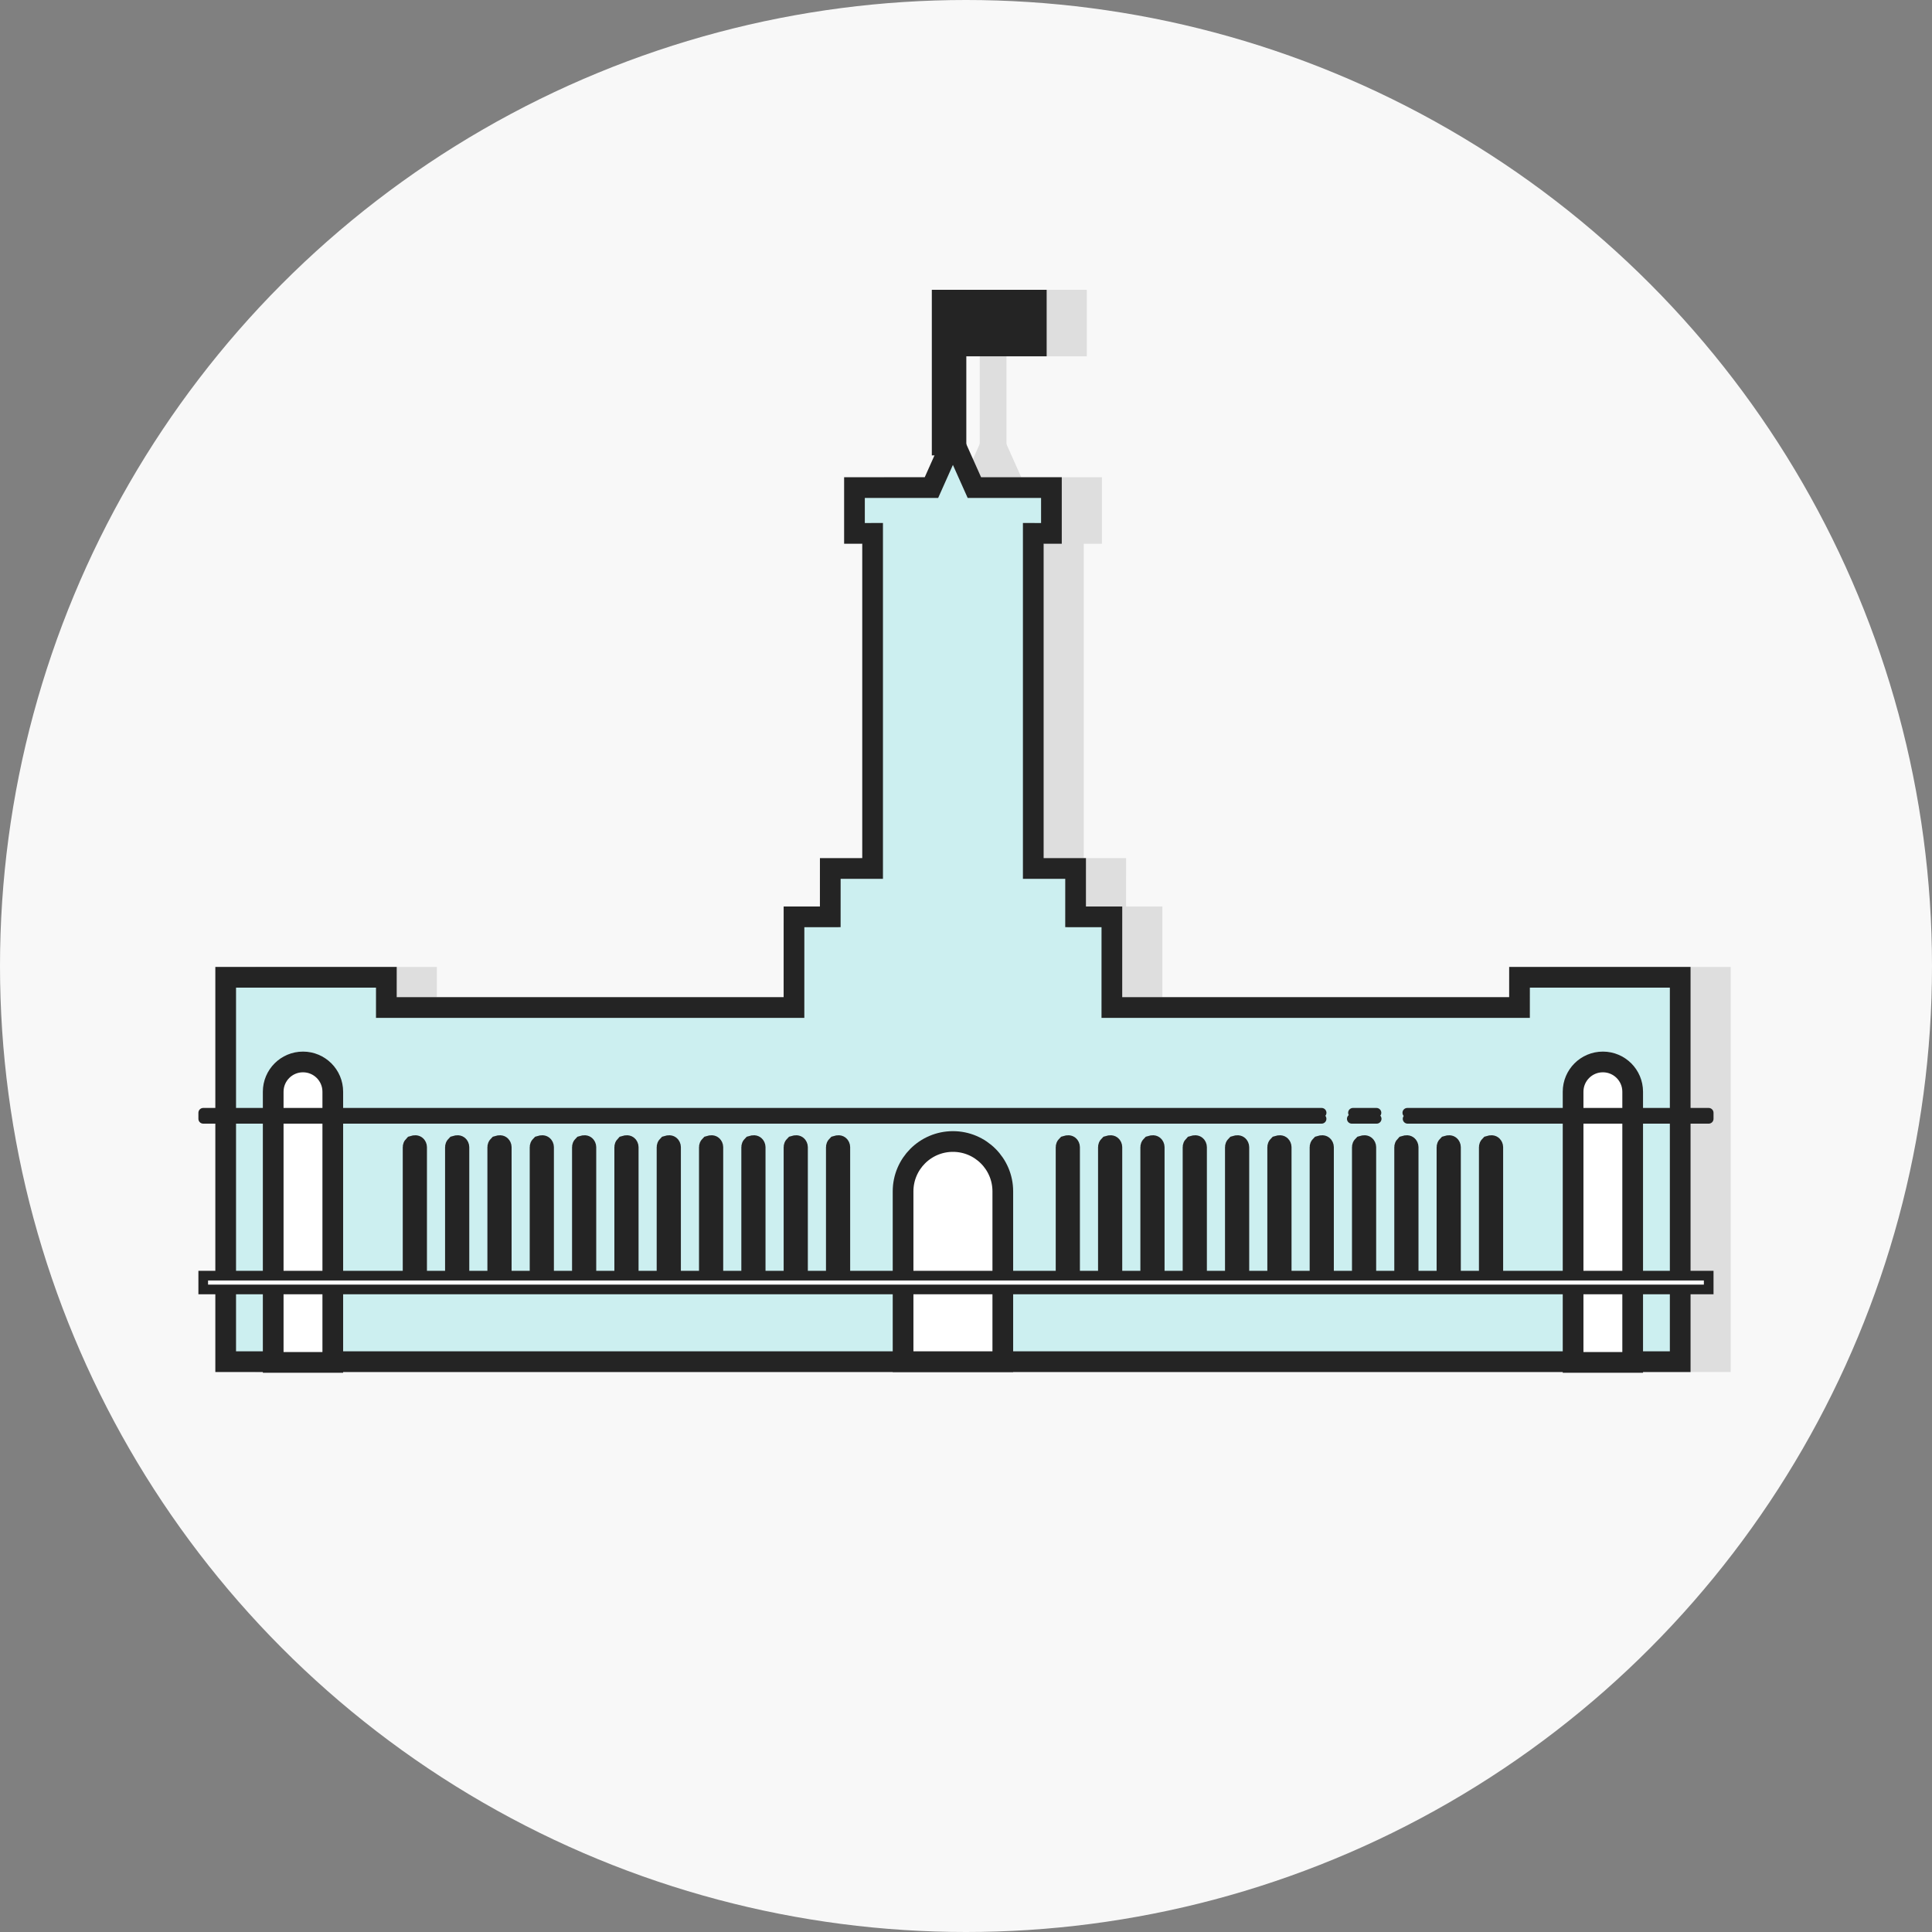 <?xml version="1.0" encoding="UTF-8"?>
<svg width="140px" height="140px" viewBox="0 0 140 140" version="1.1" xmlns="http://www.w3.org/2000/svg" xmlns:xlink="http://www.w3.org/1999/xlink">
    <rect x="0" y="0" width="140" height="140" fill="#808080" stroke="none"/>
    <title>vignette_buergeramt</title>
    <g id="vignette_buergeramt" stroke="none" stroke-width="1" fill="none" fill-rule="evenodd">
        <g>
            <circle id="Oval" fill="#F8F8F8" cx="70" cy="70" r="70"></circle>
            <g id="Group" transform="translate(14, 21)">
                <rect id="Rectangle-Copy-6" stroke="#DEDEDE" stroke-width="0.75" fill="#DEDEDE" transform="translate(57.963, 6.572) scale(-1, 1) translate(-57.963, -6.572) " x="57.369" y="1.816" width="1.188" height="9.512"></rect>
                <rect id="Rectangle-Copy-7" stroke="#DEDEDE" stroke-width="0.657" fill="#DEDEDE" x="58.072" y="0.329" width="6.353" height="4.162"></rect>
                <path d="M58.474,11.498 L59.649,14.126 L65.303,14.127 L65.303,17.855 L63.988,17.854 L63.988,41.728 L67.056,41.728 L67.055,45.232 L69.685,45.233 L69.684,51.804 L98.814,51.804 L98.815,49.614 L110.867,49.614 L110.867,77.877 L5.058,77.877 L5.058,49.614 L17.111,49.614 L17.11,51.804 L46.24,51.804 L46.241,45.233 L48.869,45.232 L48.87,41.728 L51.936,41.728 L51.936,17.854 L50.622,17.855 L50.622,14.127 L56.274,14.126 L57.446,11.498 L58.474,11.498 Z" id="Combined-Shape" stroke="#DEDEDE" stroke-width="1.091" fill="#DEDEDE"></path>
                <path d="M55.432,11.703 L56.607,14.331 L62.19,14.332 L62.19,17.65 L60.875,17.649 L60.875,41.933 L63.942,41.933 L63.941,45.437 L66.571,45.438 L66.57,52.009 L96.109,52.009 L96.11,49.819 L107.754,49.819 L107.754,77.673 L2.354,77.673 L2.354,49.819 L13.997,49.819 L13.996,52.009 L43.535,52.009 L43.536,45.438 L46.164,45.437 L46.165,41.933 L49.232,41.933 L49.232,17.649 L47.918,17.65 L47.918,14.332 L53.497,14.331 L54.67,11.703 L55.432,11.703 Z" id="Combined-Shape" stroke="#242424" stroke-width="1.5" fill="#CCEFF0"></path>
                <path d="M55.054,61.718 C56.052,61.718 56.955,62.123 57.609,62.777 C58.263,63.431 58.667,64.334 58.667,65.332 L58.667,65.332 L58.667,77.673 L51.44,77.673 L51.44,65.332 C51.44,64.334 51.845,63.431 52.498,62.777 C53.152,62.123 54.056,61.718 55.054,61.718 Z" id="Rectangle" stroke="#242424" stroke-width="1.5" fill="#FFFFFF"></path>
                <rect id="Rectangle-Copy-6" stroke="#242424" stroke-width="1.5" fill="#FFFFFF" transform="translate(55.054, 6) scale(-1, 1) translate(-55.054, -6) " x="54.835" y="0.75" width="1" height="10.5"></rect>
                <rect id="Rectangle-Copy-7" stroke="#242424" stroke-width="0.657" fill="#242424" x="55.163" y="0.329" width="6.353" height="4.162"></rect>
                <g id="Group-21" transform="translate(0.64, 61.249)" fill="#FFFFFF" stroke="#242424" stroke-width="1.5">
                    <path d="M15.332,0.787 C15.457,0.75 15.488,0.764 15.511,0.787 C15.534,0.81 15.548,0.841 15.548,0.876 L15.548,0.876 L15.548,10.159 L15.295,10.159 L15.295,0.876 C15.295,0.841 15.31,0.81 15.332,0.787 Z" id="Rectangle-Copy-10"></path>
                    <path d="M62.649,0.787 C62.773,0.75 62.805,0.764 62.827,0.787 C62.85,0.81 62.864,0.841 62.864,0.876 L62.864,0.876 L62.864,10.159 L62.612,10.159 L62.612,0.876 C62.612,0.841 62.626,0.81 62.649,0.787 Z" id="Rectangle-Copy-22"></path>
                    <path d="M33.733,0.787 C33.857,0.75 33.889,0.764 33.912,0.787 C33.935,0.81 33.949,0.841 33.949,0.876 L33.949,0.876 L33.949,10.159 L33.696,10.159 L33.696,0.876 C33.696,0.841 33.71,0.81 33.733,0.787 Z" id="Rectangle-Copy-17"></path>
                    <path d="M81.05,0.787 C81.174,0.75 81.206,0.764 81.228,0.787 C81.251,0.81 81.265,0.841 81.265,0.876 L81.265,0.876 L81.265,10.159 L81.013,10.159 L81.013,0.876 C81.013,0.841 81.027,0.81 81.05,0.787 Z" id="Rectangle-Copy-23"></path>
                    <path d="M24.533,0.787 C24.657,0.75 24.689,0.764 24.711,0.787 C24.734,0.81 24.748,0.841 24.748,0.876 L24.748,0.876 L24.748,10.159 L24.496,10.159 L24.496,0.876 C24.496,0.841 24.51,0.81 24.533,0.787 Z" id="Rectangle-Copy-14"></path>
                    <path d="M71.849,0.787 C71.974,0.75 72.005,0.764 72.028,0.787 C72.051,0.81 72.065,0.841 72.065,0.876 L72.065,0.876 L72.065,10.159 L71.812,10.159 L71.812,0.876 C71.812,0.841 71.827,0.81 71.849,0.787 Z" id="Rectangle-Copy-24"></path>
                    <path d="M42.934,0.787 C43.058,0.75 43.089,0.764 43.112,0.787 C43.135,0.81 43.149,0.841 43.149,0.876 L43.149,0.876 L43.149,10.159 L42.897,10.159 L42.897,0.876 C42.897,0.841 42.911,0.81 42.934,0.787 Z" id="Rectangle-Copy-18"></path>
                    <path d="M90.25,0.787 C90.374,0.75 90.406,0.764 90.429,0.787 C90.452,0.81 90.466,0.841 90.466,0.876 L90.466,0.876 L90.466,10.159 L90.213,10.159 L90.213,0.876 C90.213,0.841 90.227,0.81 90.25,0.787 Z" id="Rectangle-Copy-25"></path>
                    <path d="M18.399,0.787 C18.523,0.75 18.555,0.764 18.578,0.787 C18.601,0.81 18.615,0.841 18.615,0.876 L18.615,0.876 L18.615,10.159 L18.362,10.159 L18.362,0.876 C18.362,0.841 18.376,0.81 18.399,0.787 Z" id="Rectangle-Copy-12"></path>
                    <path d="M65.716,0.787 C65.84,0.75 65.871,0.764 65.894,0.787 C65.917,0.81 65.931,0.841 65.931,0.876 L65.931,0.876 L65.931,10.159 L65.679,10.159 L65.679,0.876 C65.679,0.841 65.693,0.81 65.716,0.787 Z" id="Rectangle-Copy-26"></path>
                    <path d="M36.8,0.787 C36.924,0.75 36.956,0.764 36.979,0.787 C37.001,0.81 37.016,0.841 37.016,0.876 L37.016,0.876 L37.016,10.159 L36.763,10.159 L36.763,0.876 C36.763,0.841 36.777,0.81 36.8,0.787 Z" id="Rectangle-Copy-19"></path>
                    <path d="M84.117,0.787 C84.241,0.75 84.272,0.764 84.295,0.787 C84.318,0.81 84.332,0.841 84.332,0.876 L84.332,0.876 L84.332,10.159 L84.08,10.159 L84.08,0.876 C84.08,0.841 84.094,0.81 84.117,0.787 Z" id="Rectangle-Copy-27"></path>
                    <path d="M27.6,0.787 C27.724,0.75 27.755,0.764 27.778,0.787 C27.801,0.81 27.815,0.841 27.815,0.876 L27.815,0.876 L27.815,10.159 L27.563,10.159 L27.563,0.876 C27.563,0.841 27.577,0.81 27.6,0.787 Z" id="Rectangle-Copy-15"></path>
                    <path d="M74.916,0.787 C75.04,0.75 75.072,0.764 75.095,0.787 C75.118,0.81 75.132,0.841 75.132,0.876 L75.132,0.876 L75.132,10.159 L74.879,10.159 L74.879,0.876 C74.879,0.841 74.893,0.81 74.916,0.787 Z" id="Rectangle-Copy-28"></path>
                    <path d="M46.001,0.787 C46.125,0.75 46.156,0.764 46.179,0.787 C46.202,0.81 46.216,0.841 46.216,0.876 L46.216,0.876 L46.216,10.159 L45.964,10.159 L45.964,0.876 C45.964,0.841 45.978,0.81 46.001,0.787 Z" id="Rectangle-Copy-20"></path>
                    <path d="M93.317,0.787 C93.441,0.75 93.473,0.764 93.496,0.787 C93.518,0.81 93.533,0.841 93.533,0.876 L93.533,0.876 L93.533,10.159 L93.28,10.159 L93.28,0.876 C93.28,0.841 93.294,0.81 93.317,0.787 Z" id="Rectangle-Copy-29"></path>
                    <path d="M21.466,0.787 C21.59,0.75 21.622,0.764 21.645,0.787 C21.667,0.81 21.682,0.841 21.682,0.876 L21.682,0.876 L21.682,10.159 L21.429,10.159 L21.429,0.876 C21.429,0.841 21.443,0.81 21.466,0.787 Z" id="Rectangle-Copy-13"></path>
                    <path d="M68.783,0.787 C68.907,0.75 68.938,0.764 68.961,0.787 C68.984,0.81 68.998,0.841 68.998,0.876 L68.998,0.876 L68.998,10.159 L68.746,10.159 L68.746,0.876 C68.746,0.841 68.76,0.81 68.783,0.787 Z" id="Rectangle-Copy-30"></path>
                    <path d="M39.867,0.787 C39.991,0.75 40.023,0.764 40.045,0.787 C40.068,0.81 40.082,0.841 40.082,0.876 L40.082,0.876 L40.082,10.159 L39.83,10.159 L39.83,0.876 C39.83,0.841 39.844,0.81 39.867,0.787 Z" id="Rectangle-Copy-21"></path>
                    <path d="M87.183,0.787 C87.308,0.75 87.339,0.764 87.362,0.787 C87.385,0.81 87.399,0.841 87.399,0.876 L87.399,0.876 L87.399,10.159 L87.146,10.159 L87.146,0.876 C87.146,0.841 87.161,0.81 87.183,0.787 Z" id="Rectangle-Copy-31"></path>
                    <path d="M30.666,0.787 C30.791,0.75 30.822,0.764 30.845,0.787 C30.868,0.81 30.882,0.841 30.882,0.876 L30.882,0.876 L30.882,10.159 L30.63,10.159 L30.63,0.876 C30.63,0.841 30.644,0.81 30.666,0.787 Z" id="Rectangle-Copy-16"></path>
                    <path d="M77.983,0.787 C78.107,0.75 78.139,0.764 78.162,0.787 C78.184,0.81 78.199,0.841 78.199,0.876 L78.199,0.876 L78.199,10.159 L77.946,10.159 L77.946,0.876 C77.946,0.841 77.96,0.81 77.983,0.787 Z" id="Rectangle-Copy-32"></path>
                </g>
                <path d="M7.956,55.953 C8.552,55.953 9.092,56.194 9.483,56.585 C9.874,56.976 10.115,57.516 10.115,58.112 L10.115,58.112 L10.115,77.725 L5.797,77.725 L5.797,58.112 C5.797,57.516 6.039,56.976 6.429,56.585 C6.82,56.194 7.36,55.953 7.956,55.953 Z" id="Rectangle-Copy-8" stroke="#242424" stroke-width="1.5" fill="#FFFFFF"></path>
                <path d="M102.151,55.953 C102.747,55.953 103.287,56.194 103.678,56.585 C104.069,56.976 104.31,57.516 104.31,58.112 L104.31,58.112 L104.31,77.725 L99.992,77.725 L99.992,58.112 C99.992,57.516 100.234,56.976 100.624,56.585 C101.015,56.194 101.555,55.953 102.151,55.953 Z" id="Rectangle-Copy-9" stroke="#242424" stroke-width="1.5" fill="#FFFFFF"></path>
                <path d="M87.979,59.636 L109.818,59.636 L109.818,60.074 L88,60.074 M81.767,60.074 L0.727,60.074 L0.727,59.636 L81.769,59.636 M85.758,60.074 L83.956,60.074 M84.041,59.636 L85.744,59.636" id="Shape" stroke="#242424" stroke-width="0.7" fill="#FFFFFF" stroke-linecap="round" stroke-linejoin="round"></path>
                <rect id="Rectangle-Copy-11" stroke="#242424" stroke-width="0.7" fill="#FFFFFF" transform="translate(55.273, 72.219) scale(1, -1) translate(-55.273, -72.219) " x="0.727" y="72" width="109.091" height="1"></rect>
            </g>
        </g>
    </g>
</svg>